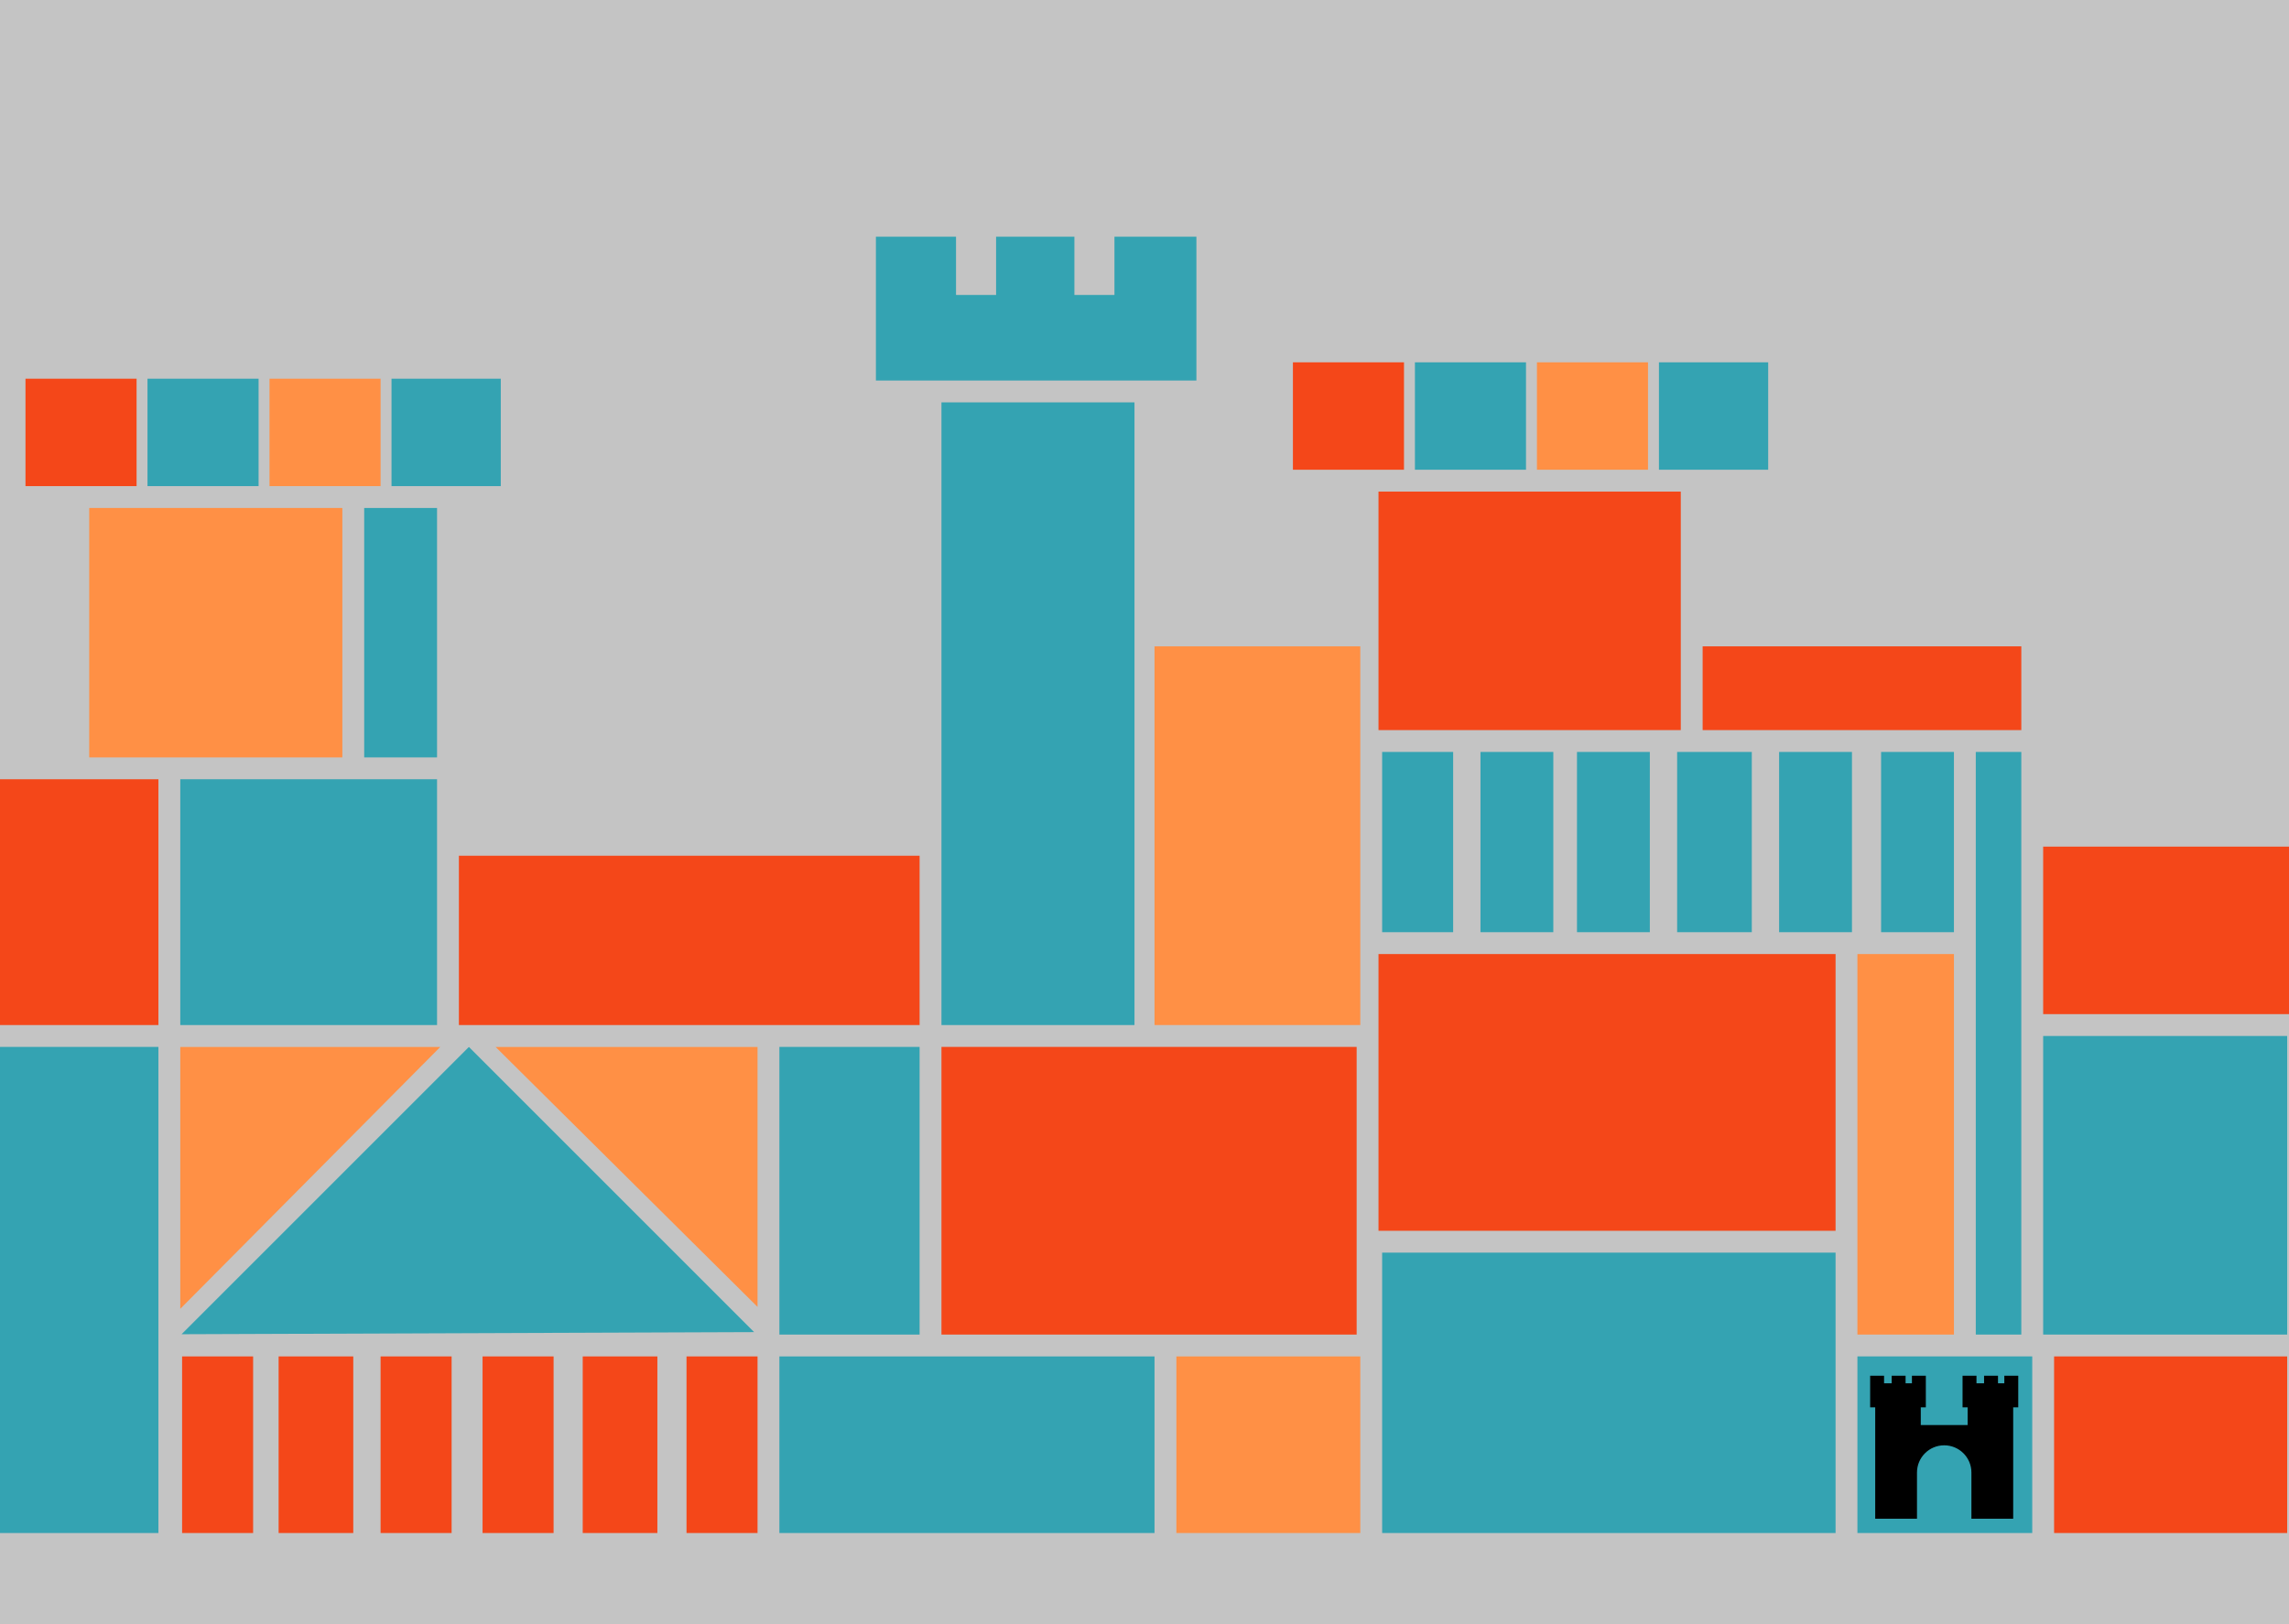 <svg width="1257" height="892" viewBox="0 0 1257 892" fill="none" xmlns="http://www.w3.org/2000/svg">
<rect width="1257" height="892" fill="#C4C4C4"/>
<rect x="517" y="221" width="106" height="342" fill="#34A3B2"/>
<rect x="634" y="355" width="113" height="208" fill="#FF9045"/>
<rect x="99" y="428" width="141" height="135" fill="#34A3B2"/>
<rect x="14" y="208" width="61" height="59" fill="#F44719"/>
<rect x="710" y="199" width="61" height="59" fill="#F44719"/>
<rect x="81" y="208" width="61" height="59" fill="#34A3B2"/>
<rect x="777" y="199" width="61" height="59" fill="#34A3B2"/>
<rect x="148" y="208" width="61" height="59" fill="#FF9045"/>
<rect x="844" y="199" width="61" height="59" fill="#FF9045"/>
<rect x="215" y="208" width="60" height="59" fill="#34A3B2"/>
<rect x="911" y="199" width="60" height="59" fill="#34A3B2"/>
<rect x="49" y="279" width="139" height="137" fill="#FF9045"/>
<rect x="200" y="279" width="40" height="137" fill="#34A3B2"/>
<rect x="100" y="745" width="39" height="97" fill="#F44719"/>
<rect x="759" y="413" width="39" height="99" fill="#34A3B2"/>
<rect x="153" y="745" width="41" height="97" fill="#F44719"/>
<rect x="813" y="413" width="40" height="99" fill="#34A3B2"/>
<rect x="209" y="745" width="39" height="97" fill="#F44719"/>
<rect x="866" y="413" width="40" height="99" fill="#34A3B2"/>
<rect y="428" width="87" height="135" fill="#F44719"/>
<rect x="265" y="745" width="39" height="97" fill="#F44719"/>
<rect x="921" y="413" width="41" height="99" fill="#34A3B2"/>
<rect x="320" y="745" width="41" height="97" fill="#F44719"/>
<rect x="977" y="413" width="40" height="99" fill="#34A3B2"/>
<rect x="377" y="745" width="39" height="97" fill="#F44719"/>
<rect x="1033" y="413" width="40" height="99" fill="#34A3B2"/>
<rect x="252" y="470" width="253" height="93" fill="#F44719"/>
<rect x="1122" y="465" width="135" height="92" fill="#F44719"/>
<rect x="935" y="355" width="175" height="46" fill="#F44719"/>
<rect x="757" y="270" width="166" height="131" fill="#F44719"/>
<rect x="428" y="575" width="77" height="158" fill="#34A3B2"/>
<rect x="1122" y="569" width="134" height="164" fill="#34A3B2"/>
<rect x="1085" y="413" width="25" height="320" fill="#34A3B2"/>
<rect x="428" y="745" width="206" height="97" fill="#34A3B2"/>
<rect x="646" y="745" width="101" height="97" fill="#FF9045"/>
<rect x="1128" y="745" width="128" height="97" fill="#F44719"/>
<rect x="517" y="575" width="228" height="158" fill="#F44719"/>
<rect x="757" y="524" width="251" height="152" fill="#F44719"/>
<rect x="759" y="688" width="249" height="154" fill="#34A3B2"/>
<rect y="575" width="87" height="267" fill="#34A3B2"/>
<rect x="1020" y="524" width="53" height="209" fill="#FF9045"/>
<path fill-rule="evenodd" clip-rule="evenodd" d="M525 130H481V209H657V130H612V162H590V130H547V162H525V130Z" fill="#34A3B2"/>
<rect x="1020" y="744.989" width="96" height="97.01" fill="#34A3B2"/>
<path fill-rule="evenodd" clip-rule="evenodd" d="M1046.45 755.594H1038.81V759.765H1034.63V755.595H1026.99V763.241H1026.99V772.972H1029.77V782.705V792.437V834.146H1105.54V794.523H1105.54V772.972H1108.32V763.24H1108.32V755.594H1100.67V759.765H1097.2V755.594H1089.55V759.765H1085.38V755.594H1077.73V759.765V763.24V772.972H1080.52V782.705H1054.79V772.972H1057.57V759.765H1057.57V755.594H1049.93V759.765H1046.45V755.594ZM1082.59 809.119C1082.6 809.004 1082.6 808.887 1082.6 808.771C1082.6 800.517 1075.91 793.825 1067.65 793.825C1059.4 793.825 1052.71 800.517 1052.71 808.771C1052.71 808.887 1052.71 809.004 1052.71 809.119H1052.71V834.145H1082.6V809.119H1082.59Z" fill="black"/>
<path fill-rule="evenodd" clip-rule="evenodd" d="M272.166 575.024L416 717.798L416 717.798L416 717.798L416 717.798L416 575.024L272.166 575.024Z" fill="#FF9045"/>
<path fill-rule="evenodd" clip-rule="evenodd" d="M414.123 731.651L99.706 732.814L257.496 575.024L414.123 731.651Z" fill="#34A3B2"/>
<path fill-rule="evenodd" clip-rule="evenodd" d="M99 718.858L241.773 575.024L241.773 575.025L241.773 575.024L99 575.024L99 718.858Z" fill="#FF9045"/>
</svg>
